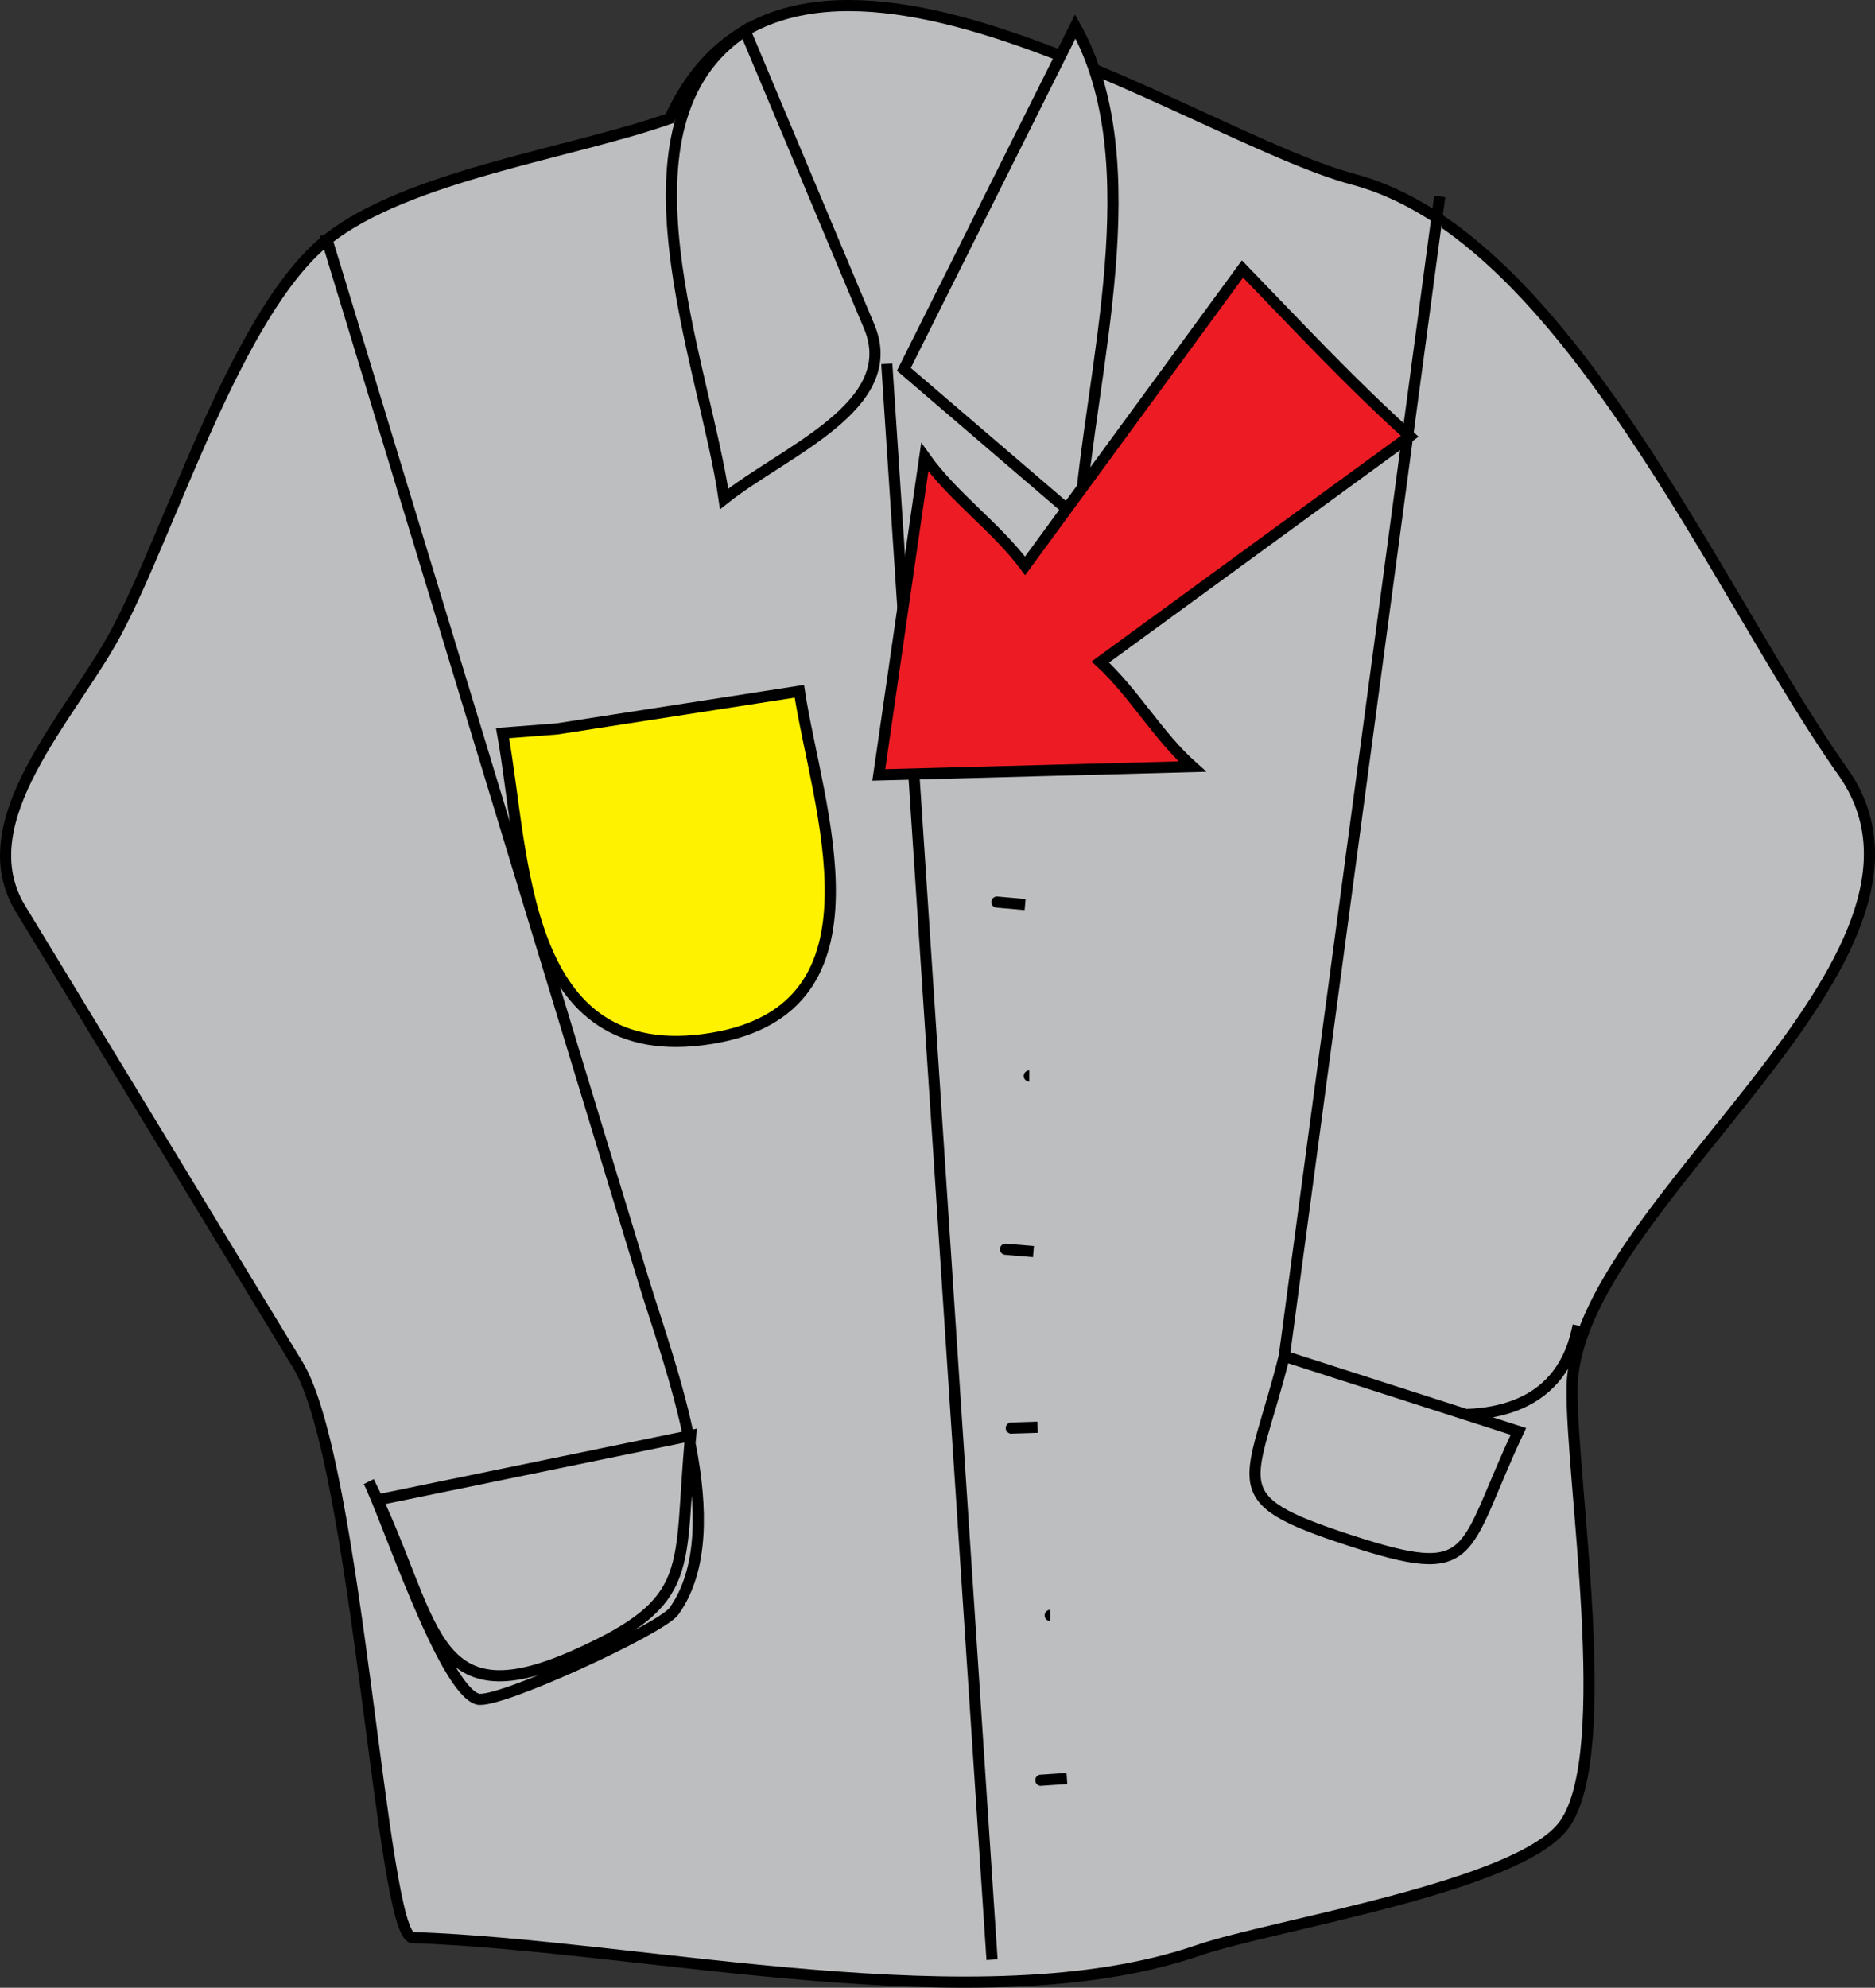 <svg xmlns="http://www.w3.org/2000/svg" xmlns:xlink="http://www.w3.org/1999/xlink" version="1.1" id="Layer_1" x="0px" y="0px" enable-background="new 0 0 822.05 841.89" xml:space="preserve" viewBox="243.74 243.88 336.39 356.53">
<rect x="243.74" y="243.88" width="336.39" height="356.53" fill="#333333" stroke="none"/>
<path fill-rule="evenodd" clip-rule="evenodd" fill="#BCBEC0" stroke="#000000" stroke-width="2" stroke-linecap="square" stroke-miterlimit="10" d="  M363.9,265.123c-17.592,6.222-47.059,10.251-61.5,21.75c-16.253,12.942-28.104,52.344-37.859,70.512  c-8.042,14.98-26.688,33.76-17.141,49.46c16.589,27.281,33.179,54.562,49.769,81.843c10.677,17.558,15.026,102.539,20.57,102.723  c41.28,1.368,101.916,15.721,140.939,2.307c13.436-4.618,57.724-11.413,65.725-22.593c9.247-12.922,1.099-62.057,1.389-78.473  c0.58-32.733,72.234-76.996,48.539-110.406c-22.277-31.412-49.48-96.023-87.789-106.207  C457.013,268.19,385.684,217.288,363.9,265.123z"/>
<path fill-rule="evenodd" clip-rule="evenodd" fill="#BCBEC0" d="M312.9,512.625c18.25-3.75,36.5-7.5,54.75-11.25  c-2.304,24.188,1.392,29.538-20.625,39.375c-26.731,11.944-24.917-6.71-37.125-31.125c3.286,6.572,13.287,37.05,19.5,39  c3.436,1.078,32.958-12.546,35.25-15.75c10.655-14.892-0.939-44.45-5.479-59.372c-18.924-62.21-37.848-124.42-56.771-186.63  C305.9,362.123,309.4,437.374,312.9,512.625z"/>
<path fill="none" stroke="#000000" stroke-width="2" stroke-linecap="square" stroke-miterlimit="10" d="M312.9,512.625  c18.25-3.75,36.5-7.5,54.75-11.25c-2.304,24.188,1.392,29.538-20.625,39.375c-26.731,11.944-24.917-6.71-37.125-31.125  c3.286,6.572,13.287,37.05,19.5,39c3.436,1.078,32.958-12.546,35.25-15.75c10.655-14.892-0.939-44.45-5.479-59.372  c-18.924-62.21-37.848-124.42-56.771-186.63"/>
<path fill-rule="evenodd" clip-rule="evenodd" fill="#BCBEC0" d="M501.902,280.123c-5.609,41.843-11.219,83.686-16.828,125.529  c-3.128,23.335-6.257,46.671-9.385,70.006c-2.527,18.854,12.053,15.835,29.574,21.467c35.275,11.339,14.866-67.865,12.931-83.704  C512.764,368.988,507.333,324.555,501.902,280.123z"/>
<path fill="none" stroke="#000000" stroke-width="2" stroke-linecap="square" stroke-miterlimit="10" d="M501.902,280.123  c-6.553,48.884-13.106,97.768-19.659,146.651c-2.663,19.859-5.325,39.719-7.987,59.577c-0.6,4.475,45.927,24.937,52.396-3.727"/>
<path fill-rule="evenodd" clip-rule="evenodd" fill="#BCBEC0" stroke="#000000" stroke-width="2" stroke-linecap="square" stroke-miterlimit="10" d="  M474.152,487.125c-5.898,23.592-11.675,25.392,11.625,33c23.265,7.597,19.988,2.572,30.375-19.5  C502.152,496.125,488.152,491.625,474.152,487.125z"/>
<path fill-rule="evenodd" clip-rule="evenodd" fill="#BCBEC0" stroke="#000000" stroke-width="2" stroke-linecap="square" stroke-miterlimit="10" d="  M377.4,249.373c7.427,17.694,14.854,35.389,22.282,53.083c5.96,14.199-15.192,22.3-26.032,30.917  C370.18,309.077,352.213,266.045,377.4,249.373z"/>
<path fill-rule="evenodd" clip-rule="evenodd" fill="#BCBEC0" stroke="#000000" stroke-width="2" stroke-linecap="square" stroke-miterlimit="10" d="  M405.9,310.123c10.251-20.5,20.501-41,30.752-61.5c13.712,24.506,2.665,61.964,0.75,88.5  C426.901,328.123,416.401,319.123,405.9,310.123z"/>
<path fill-rule="evenodd" clip-rule="evenodd" fill="#BCBEC0" d="M402.9,310.123l18.752,284.252L402.9,310.123z"/>
<line fill="none" stroke="#000000" stroke-width="2" stroke-linecap="square" stroke-miterlimit="10" x1="402.9" y1="310.123" x2="421.652" y2="594.375"/>
<path fill-rule="evenodd" clip-rule="evenodd" fill="#BCBEC0" stroke="#000000" stroke-width="2" stroke-linecap="square" stroke-miterlimit="10" d="  M424.652,367.123C417.834,366.564,417.376,366.527,424.652,367.123L424.652,367.123z"/>
<path fill-rule="evenodd" clip-rule="evenodd" fill="#BCBEC0" stroke="#000000" stroke-width="2" stroke-linecap="square" stroke-miterlimit="10" d="  M427.652,406.123C421.096,405.548,420.715,405.515,427.652,406.123L427.652,406.123z"/>
<path fill-rule="evenodd" clip-rule="evenodd" fill="#BCBEC0" stroke="#000000" stroke-width="2" stroke-linecap="square" stroke-miterlimit="10" d="  M428.402,436.875C421.754,436.875,421.754,436.875,428.402,436.875L428.402,436.875z"/>
<path fill-rule="evenodd" clip-rule="evenodd" fill="#BCBEC0" stroke="#000000" stroke-width="2" stroke-linecap="square" stroke-miterlimit="10" d="  M429.152,468.375C422.756,467.838,422.176,467.79,429.152,468.375L429.152,468.375z"/>
<path fill-rule="evenodd" clip-rule="evenodd" fill="#BCBEC0" stroke="#000000" stroke-width="2" stroke-linecap="square" stroke-miterlimit="10" d="  M429.902,499.875C423.076,500.089,423.353,500.081,429.902,499.875L429.902,499.875z"/>
<path fill-rule="evenodd" clip-rule="evenodd" fill="#BCBEC0" stroke="#000000" stroke-width="2" stroke-linecap="square" stroke-miterlimit="10" d="  M432.152,533.625C425.562,533.625,425.562,533.625,432.152,533.625L432.152,533.625z"/>
<path fill-rule="evenodd" clip-rule="evenodd" fill="#BCBEC0" stroke="#000000" stroke-width="2" stroke-linecap="square" stroke-miterlimit="10" d="  M435.152,562.875C428.349,563.334,428.724,563.309,435.152,562.875L435.152,562.875z"/>
<path fill-rule="evenodd" clip-rule="evenodd" fill="#FFF200" stroke="#000000" stroke-width="2" stroke-linecap="square" stroke-miterlimit="10" d="  M343.65,374.623c14.5-2.25,29-4.5,43.5-6.75c3.057,20.382,16.978,56.918-15.75,62.252c-34.377,5.604-33.517-33.028-37.5-54.752  C337.15,375.123,340.4,374.873,343.65,374.623z"/>
<path fill-rule="evenodd" clip-rule="evenodd" fill="#ED1C24" stroke="#000000" stroke-width="2" stroke-linecap="square" stroke-miterlimit="10" d="  M466.652,292.123c9.843,10.17,19.476,20.512,30,30c-18.5,13.5-37,27-55.5,40.5c6.077,5.61,10.328,13.248,16.5,18.75  c-18.751,0.5-37.501,1-56.252,1.5c2.75-19,5.5-38,8.25-57c5.084,7.156,12.734,12.473,18.002,19.5  C440.652,327.623,453.652,309.873,466.652,292.123z"/>
</svg>